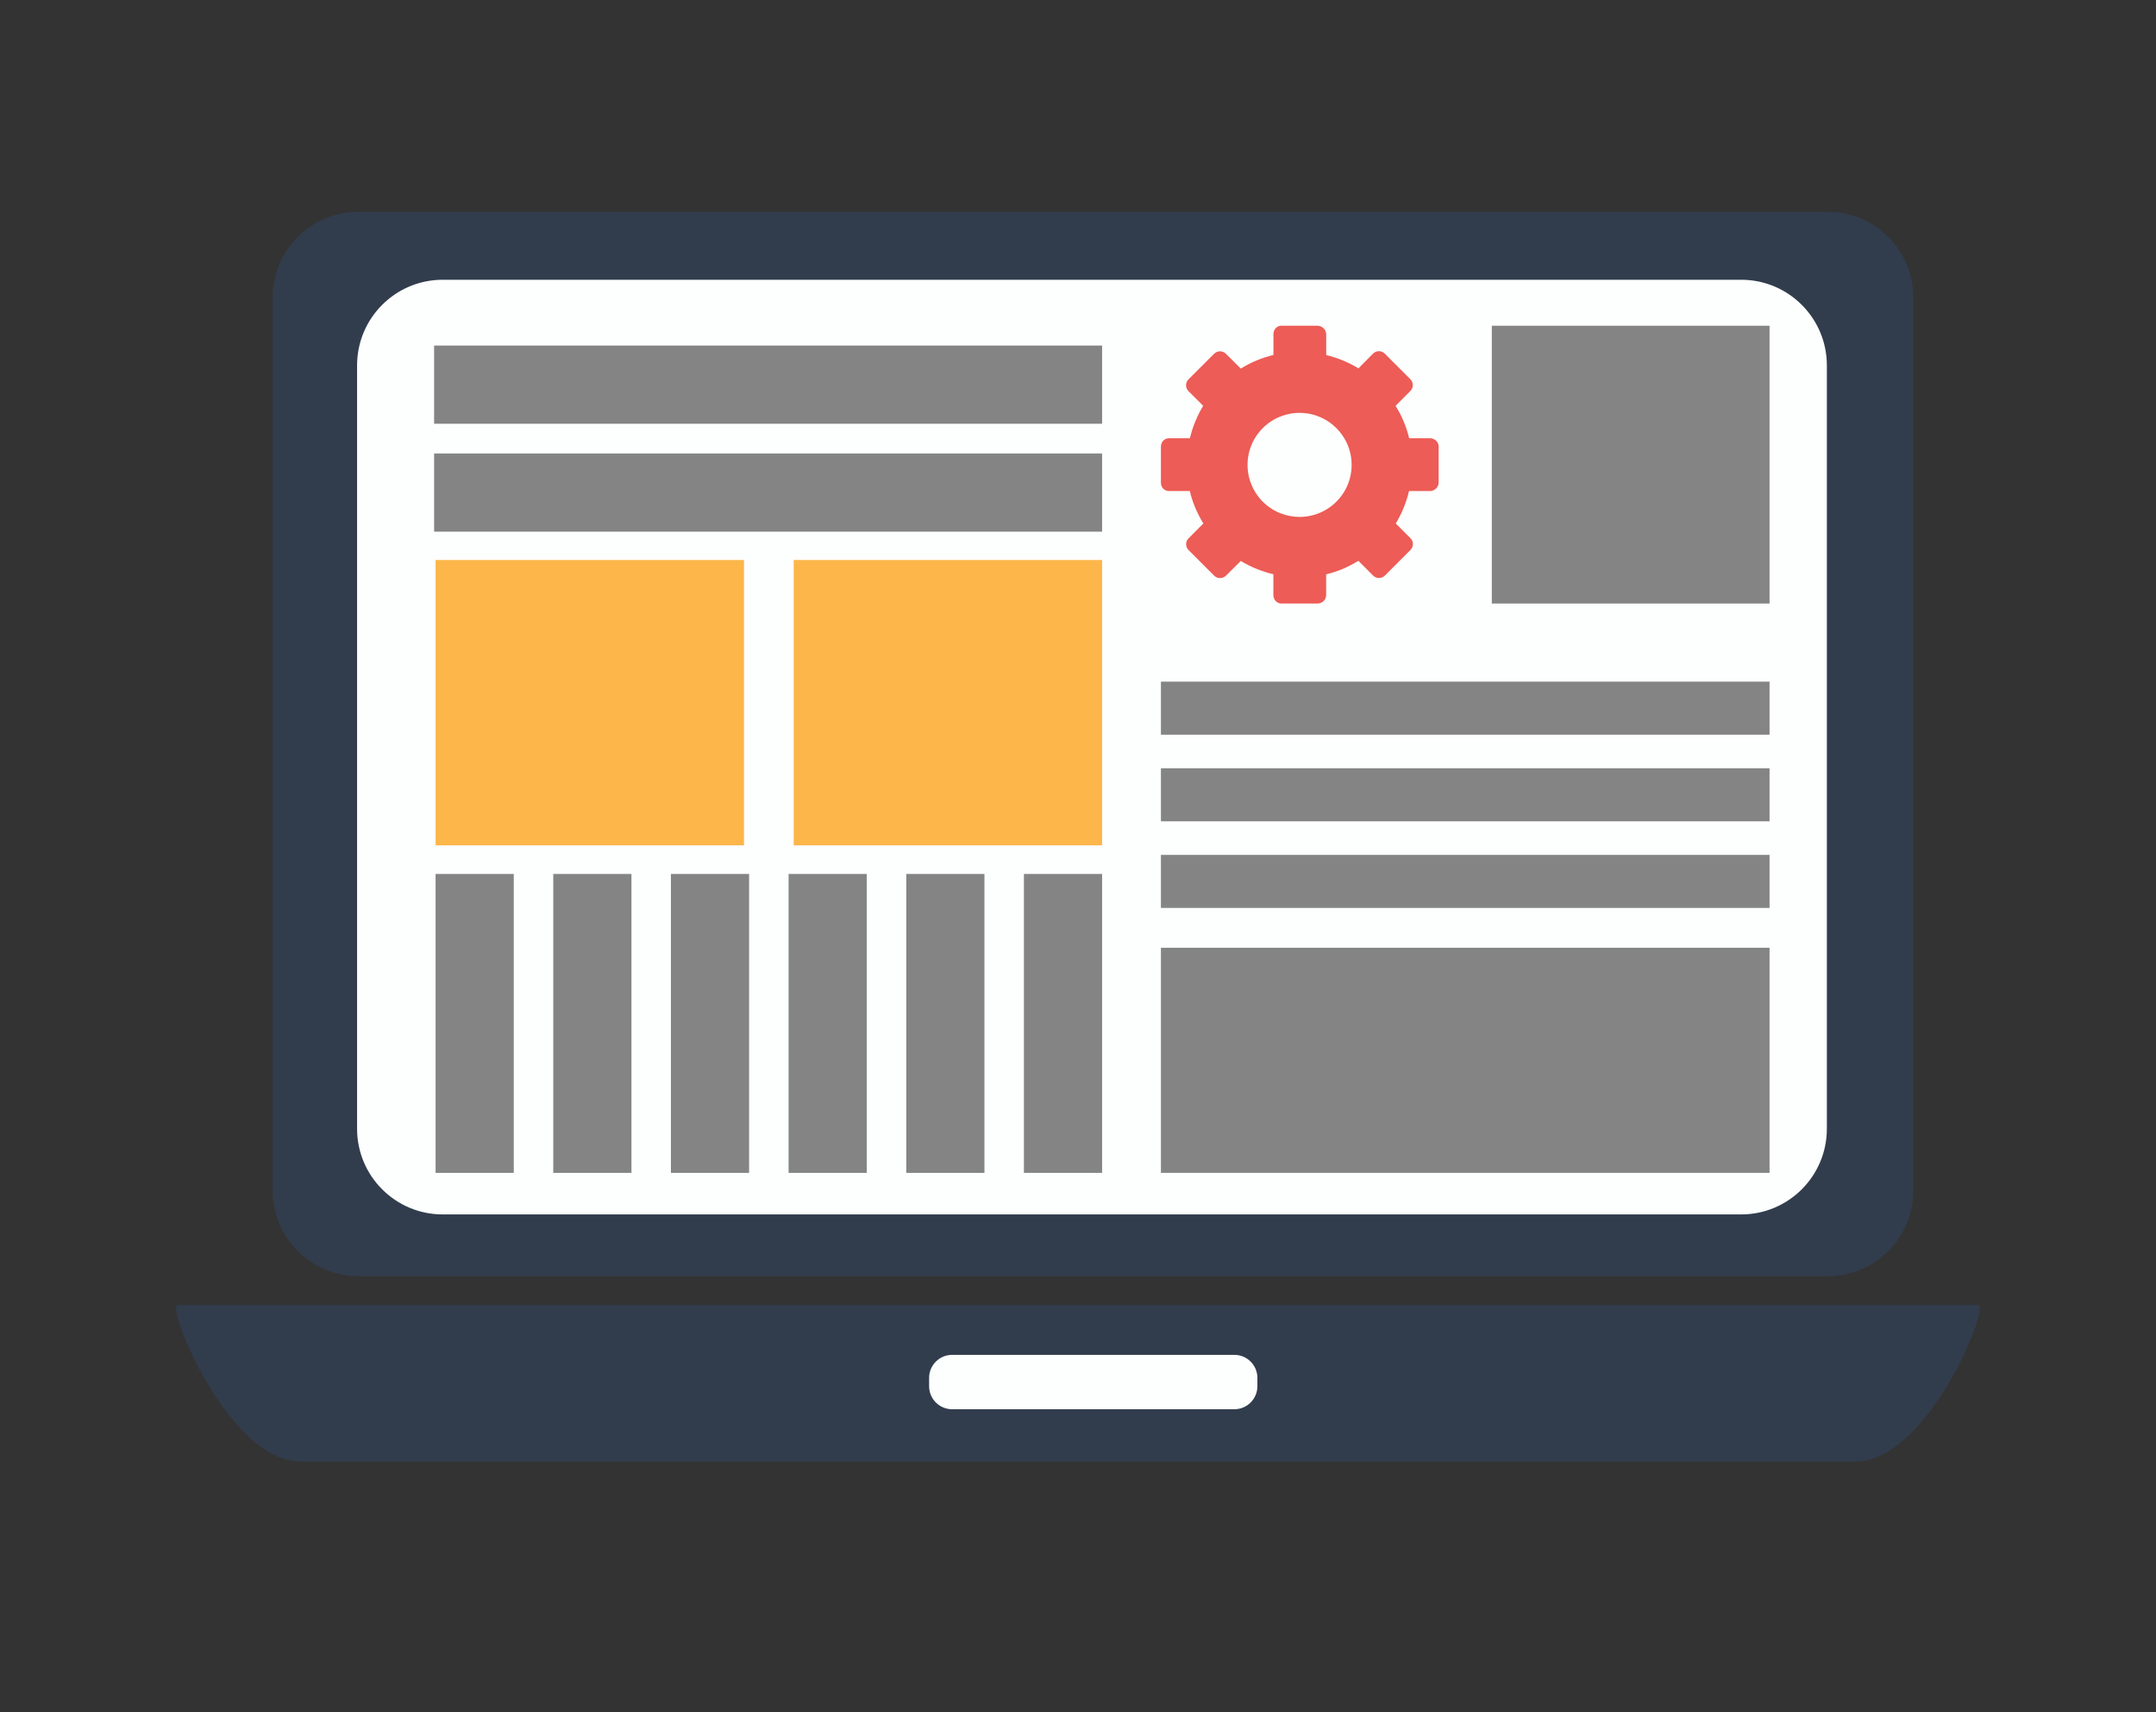 <?xml version="1.0" encoding="utf-8"?>
<!-- Generator: Adobe Illustrator 17.0.0, SVG Export Plug-In . SVG Version: 6.00 Build 0)  -->
<!DOCTYPE svg PUBLIC "-//W3C//DTD SVG 1.1//EN" "http://www.w3.org/Graphics/SVG/1.1/DTD/svg11.dtd">
<svg version="1.1" id="Capa_1" xmlns="http://www.w3.org/2000/svg" xmlns:xlink="http://www.w3.org/1999/xlink" x="0px" y="0px"
	 width="233px" height="185px" viewBox="0 0 233 185" enable-background="new 0 0 233 185" xml:space="preserve">
<rect x="0" y="0" width="233" height="185" fill="#333333" stroke="none"/>
<g id="Layer_2">
</g>
<g id="Layer_1">
	<g>
		<rect x="35.697" y="26.65" fill="#FDFEFE" width="163.85" height="107.569"/>
		<path fill="#313D4D" d="M206.773,32.15c0-5.114-4.146-9.259-9.259-9.259H38.727c-5.114,0-9.259,4.146-9.259,9.259v96.498
			c0,5.114,4.146,9.259,9.259,9.259h158.789c5.114,0,9.259-4.146,9.259-9.259V32.15H206.773z M197.43,121.974
			c0,5.114-4.146,9.259-9.259,9.259H47.848c-5.114,0-9.259-4.146-9.259-9.259V39.49c0-5.114,4.146-9.259,9.259-9.259h140.323
			c5.114,0,9.259,4.146,9.259,9.259L197.43,121.974L197.43,121.974z"/>
		<path fill="#313D4D" d="M213.797,141.021c-1.296,0-90.098,0-97.101,0c0,0-0.151,0-0.439,0c-7.002,0-95.758,0-97.054,0
			c-1.35,0,5.472,16.907,13.239,16.907c7.424,0,77.616,0,83.814,0c0.287,0,0.439,0,0.439,0c6.202,0,76.436,0,83.862,0
			C208.326,157.928,215.146,141.021,213.797,141.021z"/>
		<path fill="#FDFEFE" d="M133.406,152.284H102.89c-1.365,0-2.48-1.116-2.48-2.48v-0.914c0-1.365,1.116-2.48,2.48-2.48h30.516
			c1.365,0,2.48,1.116,2.48,2.48v0.914C135.887,151.169,134.769,152.284,133.406,152.284z"/>
		<path fill="#ED5C56" d="M154.533,47.356h-2.245c-0.305-1.276-0.805-2.435-1.466-3.499l0.008-0.011l1.588-1.59
			c0.353-0.353,0.353-0.926,0-1.279l-2.761-2.761c-0.353-0.353-0.924-0.353-1.279,0l-1.567,1.588
			c-1.101-0.67-2.287-1.148-3.487-1.435v-0.01v-2.245c0-0.499-0.446-0.915-0.945-0.915h-3.905c-0.499,0-0.853,0.415-0.853,0.915
			v2.245c-1.276,0.305-2.454,0.805-3.519,1.466l-0.021-0.007l-1.594-1.588c-0.353-0.353-0.928-0.353-1.28,0l-2.763,2.761
			c-0.353,0.353-0.354,0.924-0.002,1.277l1.586,1.583c-0.67,1.101-1.148,2.303-1.435,3.504h-0.011h-2.245
			c-0.499,0-0.876,0.413-0.876,0.914v3.905c0,0.499,0.377,0.886,0.876,0.886h2.245c0.305,1.276,0.805,2.438,1.466,3.504
			l-0.008,0.012l-1.588,1.59c-0.353,0.353-0.353,0.926,0,1.279l2.761,2.761c0.353,0.353,0.924,0.353,1.277,0l1.602-1.588
			c1.101,0.67,2.322,1.148,3.523,1.435v0.011v2.245c0,0.499,0.376,0.907,0.875,0.907h3.905c0.499,0,0.924-0.408,0.924-0.907v-2.245
			c1.276-0.305,2.419-0.805,3.484-1.466l0.002,0.008l1.585,1.588c0.353,0.353,0.924,0.353,1.277,0l2.761-2.761
			c0.353-0.353,0.353-0.924,0-1.277l-1.588-1.586c0.672-1.101,1.148-2.306,1.435-3.507h0.01h2.245c0.499,0,0.946-0.407,0.946-0.906
			v-3.905C155.479,47.748,155.031,47.356,154.533,47.356z M138.171,55.38c-0.054-0.025-0.109-0.048-0.161-0.074
			c-0.163-0.079-0.323-0.167-0.478-0.26c-0.078-0.047-0.154-0.097-0.229-0.146s-0.148-0.103-0.221-0.157
			c-0.035-0.027-0.072-0.054-0.107-0.082c-0.205-0.161-0.398-0.336-0.578-0.522c-0.18-0.186-0.348-0.387-0.502-0.598
			c-0.06-0.084-0.12-0.171-0.177-0.258c-0.169-0.262-0.318-0.542-0.443-0.833c-0.291-0.679-0.452-1.427-0.452-2.213
			c0-1.65,0.71-3.134,1.843-4.163c0.099-0.09,0.204-0.179,0.309-0.261c0.035-0.028,0.072-0.056,0.107-0.082
			c0.072-0.054,0.146-0.105,0.221-0.157c0.224-0.152,0.46-0.287,0.705-0.406c0.082-0.039,0.165-0.078,0.249-0.112
			c0.673-0.284,1.412-0.441,2.189-0.441c0.922,0,1.792,0.222,2.559,0.615c0.081,0.042,0.16,0.085,0.239,0.13
			c0.118,0.068,0.233,0.14,0.345,0.216c0.074,0.05,0.148,0.103,0.221,0.157c0.035,0.027,0.072,0.054,0.107,0.082
			c0.072,0.056,0.14,0.113,0.208,0.173c0.103,0.089,0.2,0.18,0.297,0.275c0.064,0.064,0.126,0.129,0.186,0.196
			c0.151,0.167,0.292,0.342,0.423,0.525c0.053,0.073,0.103,0.148,0.152,0.224c0.048,0.076,0.097,0.154,0.142,0.231
			c0.068,0.118,0.13,0.237,0.191,0.361c0.356,0.738,0.555,1.565,0.555,2.438c0,0.485-0.062,0.955-0.177,1.404
			c-0.023,0.09-0.048,0.179-0.076,0.268c-0.041,0.132-0.087,0.262-0.136,0.39c-0.035,0.085-0.068,0.169-0.107,0.252
			c-0.025,0.056-0.051,0.111-0.078,0.165c-0.053,0.109-0.111,0.216-0.171,0.32c-0.045,0.079-0.091,0.155-0.142,0.231
			c-0.039,0.06-0.079,0.12-0.12,0.179c-0.035,0.053-0.073,0.104-0.112,0.155c-0.027,0.035-0.054,0.072-0.082,0.107
			c-0.056,0.072-0.113,0.14-0.173,0.208c-0.029,0.035-0.059,0.068-0.09,0.101c-0.06,0.066-0.123,0.132-0.186,0.196
			c-0.031,0.031-0.064,0.064-0.097,0.095c-0.13,0.124-0.266,0.243-0.408,0.353c-0.035,0.028-0.072,0.056-0.107,0.082
			c-0.072,0.054-0.146,0.105-0.221,0.157c-0.074,0.051-0.151,0.099-0.229,0.146c-0.039,0.023-0.078,0.047-0.117,0.068
			c-0.078,0.045-0.159,0.089-0.239,0.13c-0.767,0.393-1.637,0.615-2.559,0.615c-0.741,0-1.45-0.144-2.099-0.406
			C138.287,55.431,138.228,55.406,138.171,55.38z"/>
		<rect x="46.914" y="37.341" fill="#848484" width="72.191" height="8.45"/>
		<rect x="46.914" y="49.003" fill="#848484" width="72.191" height="8.45"/>
		<rect x="47.074" y="94.441" fill="#848484" width="8.45" height="32.304"/>
		<rect x="59.791" y="94.441" fill="#848484" width="8.45" height="32.304"/>
		<rect x="72.506" y="94.441" fill="#848484" width="8.45" height="32.304"/>
		<rect x="85.223" y="94.441" fill="#848484" width="8.45" height="32.304"/>
		<rect x="97.94" y="94.441" fill="#848484" width="8.45" height="32.304"/>
		<rect x="110.655" y="94.441" fill="#848484" width="8.45" height="32.304"/>
		<rect x="161.22" y="35.2" fill="#848484" width="30.016" height="30.018"/>
		<rect x="47.074" y="60.515" fill="#FCB64A" width="33.329" height="30.834"/>
		<rect x="85.776" y="60.515" fill="#FCB64A" width="33.329" height="30.834"/>
		<rect x="125.461" y="73.66" fill="#848484" width="65.775" height="5.732"/>
		<rect x="125.461" y="83.02" fill="#848484" width="65.775" height="5.732"/>
		<rect x="125.461" y="92.381" fill="#848484" width="65.775" height="5.732"/>
		<rect x="125.461" y="102.416" fill="#848484" width="65.775" height="24.327"/>
	</g>
</g>
</svg>
